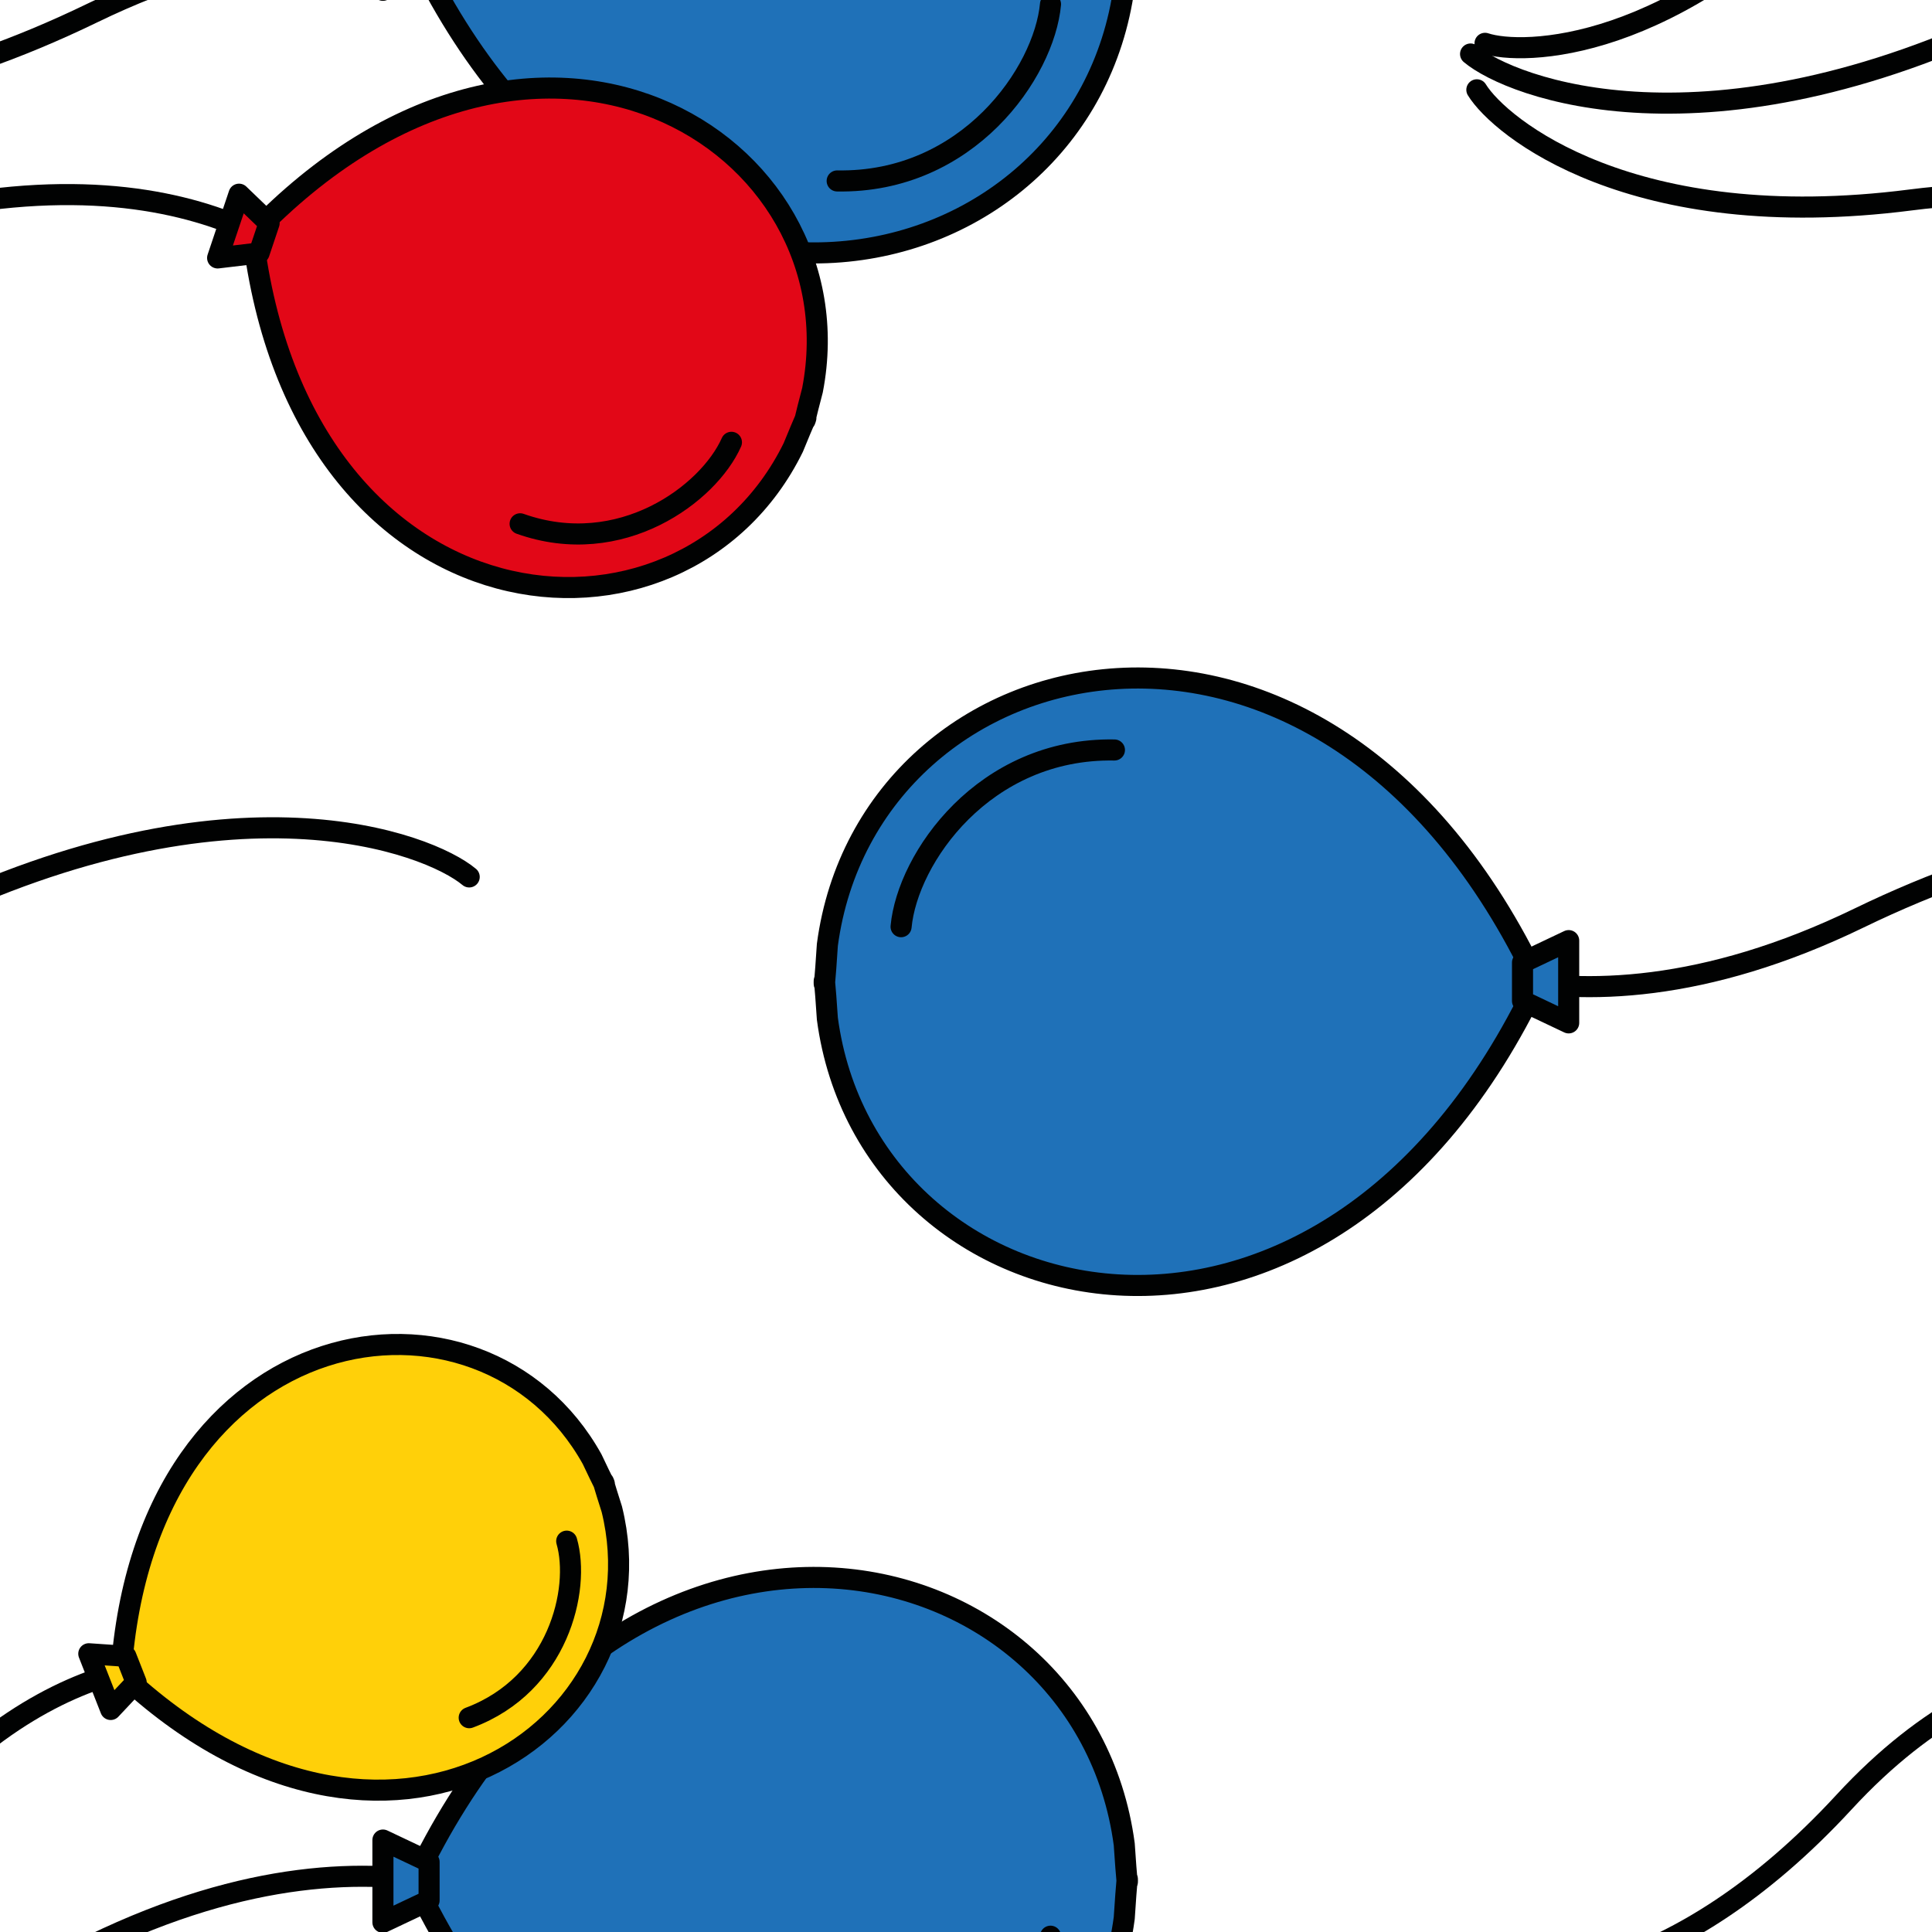 <?xml version="1.0" encoding="utf-8"?>
<!-- Generator: Adobe Illustrator 16.0.0, SVG Export Plug-In . SVG Version: 6.00 Build 0)  -->
<!DOCTYPE svg PUBLIC "-//W3C//DTD SVG 1.1//EN" "http://www.w3.org/Graphics/SVG/1.1/DTD/svg11.dtd">
<svg version="1.1" xmlns="http://www.w3.org/2000/svg" xmlns:xlink="http://www.w3.org/1999/xlink" x="0px" y="0px" width="220px"
	 height="220px" viewBox="0 0 220 220" enable-background="new 0 0 220 220" xml:space="preserve">
<g id="bg">
	<g>
		<g>
			<g>
				<rect fill="none" width="220" height="220"/>
			</g>
		</g>
	</g>
</g>
<g id="Layer_1">
	<g>
		
			<path fill="none" stroke="#010202" stroke-width="2.4" stroke-linecap="round" stroke-linejoin="round" stroke-miterlimit="10" d="
			M65.57,0.66c0,0-19.767-16.289-55.021,0.805c-35.254,17.094-57.526,8.59-62.188,4.684"/>
		
			<path fill="#1F71B8" stroke="#010202" stroke-width="2.4" stroke-linecap="round" stroke-linejoin="round" stroke-miterlimit="10" d="
			M47.181-5.787c24.298,51.4,76.165,39.25,80.838,4.205c0,0,0.362-5.596,0.362-4.275s-0.362-4.135-0.362-4.135
			C123.346-45.037,71.479-57.188,47.181-5.787"/>
		
			<polygon fill="#1F71B8" stroke="#010202" stroke-width="2.4" stroke-linecap="round" stroke-linejoin="round" stroke-miterlimit="10" points="
			48.861,-7.979 43.604,-10.471 43.604,-1.104 48.861,-3.596 		"/>
		
			<path fill="none" stroke="#010202" stroke-width="2.4" stroke-linecap="round" stroke-linejoin="round" stroke-miterlimit="10" d="
			M119.624,0.479c-0.726,7.797-9.428,20.385-24.294,20.125"/>
		<g>
			
				<path fill="none" stroke="#010202" stroke-width="2.4" stroke-linecap="round" stroke-linejoin="round" stroke-miterlimit="10" d="
				M41.348,36.451c0,0-11.084-17.766-42.852-13.684c-31.77,4.082-46.82-8.301-49.418-12.541"/>
			
				<path fill="#E20717" stroke="#010202" stroke-width="2.4" stroke-linecap="round" stroke-linejoin="round" stroke-miterlimit="10" d="
				M28.771,26.672c5.467,46.156,48.826,50.227,61.561,24.281c0,0,1.736-4.244,1.393-3.221s0.794-3.299,0.794-3.299
				C98.01,16.057,60.971-6.848,28.771,26.672"/>
			
				<polygon fill="#E20717" stroke="#010202" stroke-width="2.4" stroke-linecap="round" stroke-linejoin="round" stroke-miterlimit="10" points="
				30.645,25.41 27.218,22.113 24.781,29.371 29.505,28.809 			"/>
			
				<path fill="none" stroke="#010202" stroke-width="2.4" stroke-linecap="round" stroke-linejoin="round" stroke-miterlimit="10" d="
				M83.29,50.367c-2.59,5.854-12.608,13.348-24.063,9.279"/>
		</g>
		<g>
			
				<path fill="none" stroke="#010202" stroke-width="2.4" stroke-linecap="round" stroke-linejoin="round" stroke-miterlimit="10" d="
				M27.958-29.99c0,0-17.729-5.773-37.063,15.193C-28.439,6.17-45.794,6.34-49.992,4.934"/>
		</g>
	</g>
	<g>
		
			<path fill="none" stroke="#010202" stroke-width="2.4" stroke-linecap="round" stroke-linejoin="round" stroke-miterlimit="10" d="
			M156.662,105.344c0,0,19.767,16.289,55.021-0.803c35.254-17.094,57.526-8.59,62.188-4.684"/>
		
			<path fill="#1F71B8" stroke="#010202" stroke-width="2.4" stroke-linecap="round" stroke-linejoin="round" stroke-miterlimit="10" d="
			M175.052,111.793c-24.298-51.4-76.165-39.252-80.838-4.207c0,0-0.362,5.598-0.362,4.277c0-1.322,0.362,4.135,0.362,4.135
			C98.887,151.043,150.754,163.191,175.052,111.793"/>
		
			<polygon fill="#1F71B8" stroke="#010202" stroke-width="2.4" stroke-linecap="round" stroke-linejoin="round" stroke-miterlimit="10" points="
			173.371,113.984 178.629,116.477 178.629,107.109 173.371,109.602 		"/>
		
			<path fill="none" stroke="#010202" stroke-width="2.4" stroke-linecap="round" stroke-linejoin="round" stroke-miterlimit="10" d="
			M102.608,105.525c0.726-7.795,9.428-20.385,24.294-20.123"/>
	</g>
	<g>
		
			<path fill="none" stroke="#010202" stroke-width="2.4" stroke-linecap="round" stroke-linejoin="round" stroke-miterlimit="10" d="
			M-63.78,105.344c0,0,19.767,16.289,55.021-0.803c35.254-17.094,57.526-8.59,62.188-4.684"/>
	</g>
	<g>
		
			<path fill="none" stroke="#010202" stroke-width="2.4" stroke-linecap="round" stroke-linejoin="round" stroke-miterlimit="10" d="
			M65.57,220.66c0,0-19.767-16.289-55.021,0.805c-35.254,17.094-57.526,8.59-62.188,4.684"/>
		
			<path fill="#1F71B8" stroke="#010202" stroke-width="2.4" stroke-linecap="round" stroke-linejoin="round" stroke-miterlimit="10" d="
			M47.181,214.213c24.298,51.4,76.165,39.25,80.838,4.205c0,0,0.362-5.596,0.362-4.275s-0.362-4.135-0.362-4.135
			C123.346,174.963,71.479,162.813,47.181,214.213"/>
		
			<polygon fill="#1F71B8" stroke="#010202" stroke-width="2.4" stroke-linecap="round" stroke-linejoin="round" stroke-miterlimit="10" points="
			48.861,212.021 43.604,209.529 43.604,218.896 48.861,216.404 		"/>
		
			<path fill="none" stroke="#010202" stroke-width="2.4" stroke-linecap="round" stroke-linejoin="round" stroke-miterlimit="10" d="
			M119.624,220.479c-0.726,7.797-9.428,20.385-24.294,20.125"/>
		<g>
			
				<path fill="none" stroke="#010202" stroke-width="2.4" stroke-linecap="round" stroke-linejoin="round" stroke-miterlimit="10" d="
				M27.958,190.01c0,0-17.729-5.773-37.063,15.193c-19.334,20.967-36.688,21.137-40.887,19.73"/>
			
				<path fill="#FFD009" stroke="#010202" stroke-width="2.4" stroke-linecap="round" stroke-linejoin="round" stroke-miterlimit="10" d="
				M13.782,190.537c30.147,28.355,62.054,6.314,55.889-18.674c0,0-1.244-3.887-0.893-2.992s-1.347-2.705-1.347-2.705
				C54.936,143.666,16.561,149.244,13.782,190.537"/>
			
				<polygon fill="#FFD009" stroke="#010202" stroke-width="2.4" stroke-linecap="round" stroke-linejoin="round" stroke-miterlimit="10" points="
				14.338,188.605 10.111,188.316 12.605,194.662 15.504,191.574 			"/>
			
				<path fill="none" stroke="#010202" stroke-width="2.4" stroke-linecap="round" stroke-linejoin="round" stroke-miterlimit="10" d="
				M64.532,175.494c1.584,5.477-0.96,16.322-11.103,20.104"/>
		</g>
	</g>
	<g>
		
			<path fill="none" stroke="#010202" stroke-width="2.4" stroke-linecap="round" stroke-linejoin="round" stroke-miterlimit="10" d="
			M284.665,0.66c0,0-19.767-16.289-55.021,0.805c-35.254,17.094-57.526,8.59-62.188,4.684"/>
		<g>
			
				<path fill="none" stroke="#010202" stroke-width="2.4" stroke-linecap="round" stroke-linejoin="round" stroke-miterlimit="10" d="
				M260.442,36.451c0,0-11.084-17.766-42.852-13.684c-31.77,4.082-46.82-8.301-49.418-12.541"/>
		</g>
		<g>
			
				<path fill="none" stroke="#010202" stroke-width="2.4" stroke-linecap="round" stroke-linejoin="round" stroke-miterlimit="10" d="
				M247.053-29.99c0,0-17.729-5.773-37.063,15.193C190.655,6.17,173.301,6.34,169.103,4.934"/>
		</g>
	</g>
	<g>
		
			<path fill="none" stroke="#010202" stroke-width="2.4" stroke-linecap="round" stroke-linejoin="round" stroke-miterlimit="10" d="
			M284.665,220.66c0,0-19.767-16.289-55.021,0.805c-35.254,17.094-57.526,8.59-62.188,4.684"/>
		<g>
			
				<path fill="none" stroke="#010202" stroke-width="2.4" stroke-linecap="round" stroke-linejoin="round" stroke-miterlimit="10" d="
				M247.053,190.01c0,0-17.729-5.773-37.063,15.193c-19.334,20.967-36.688,21.137-40.887,19.73"/>
		</g>
	</g>
</g>
</svg>
